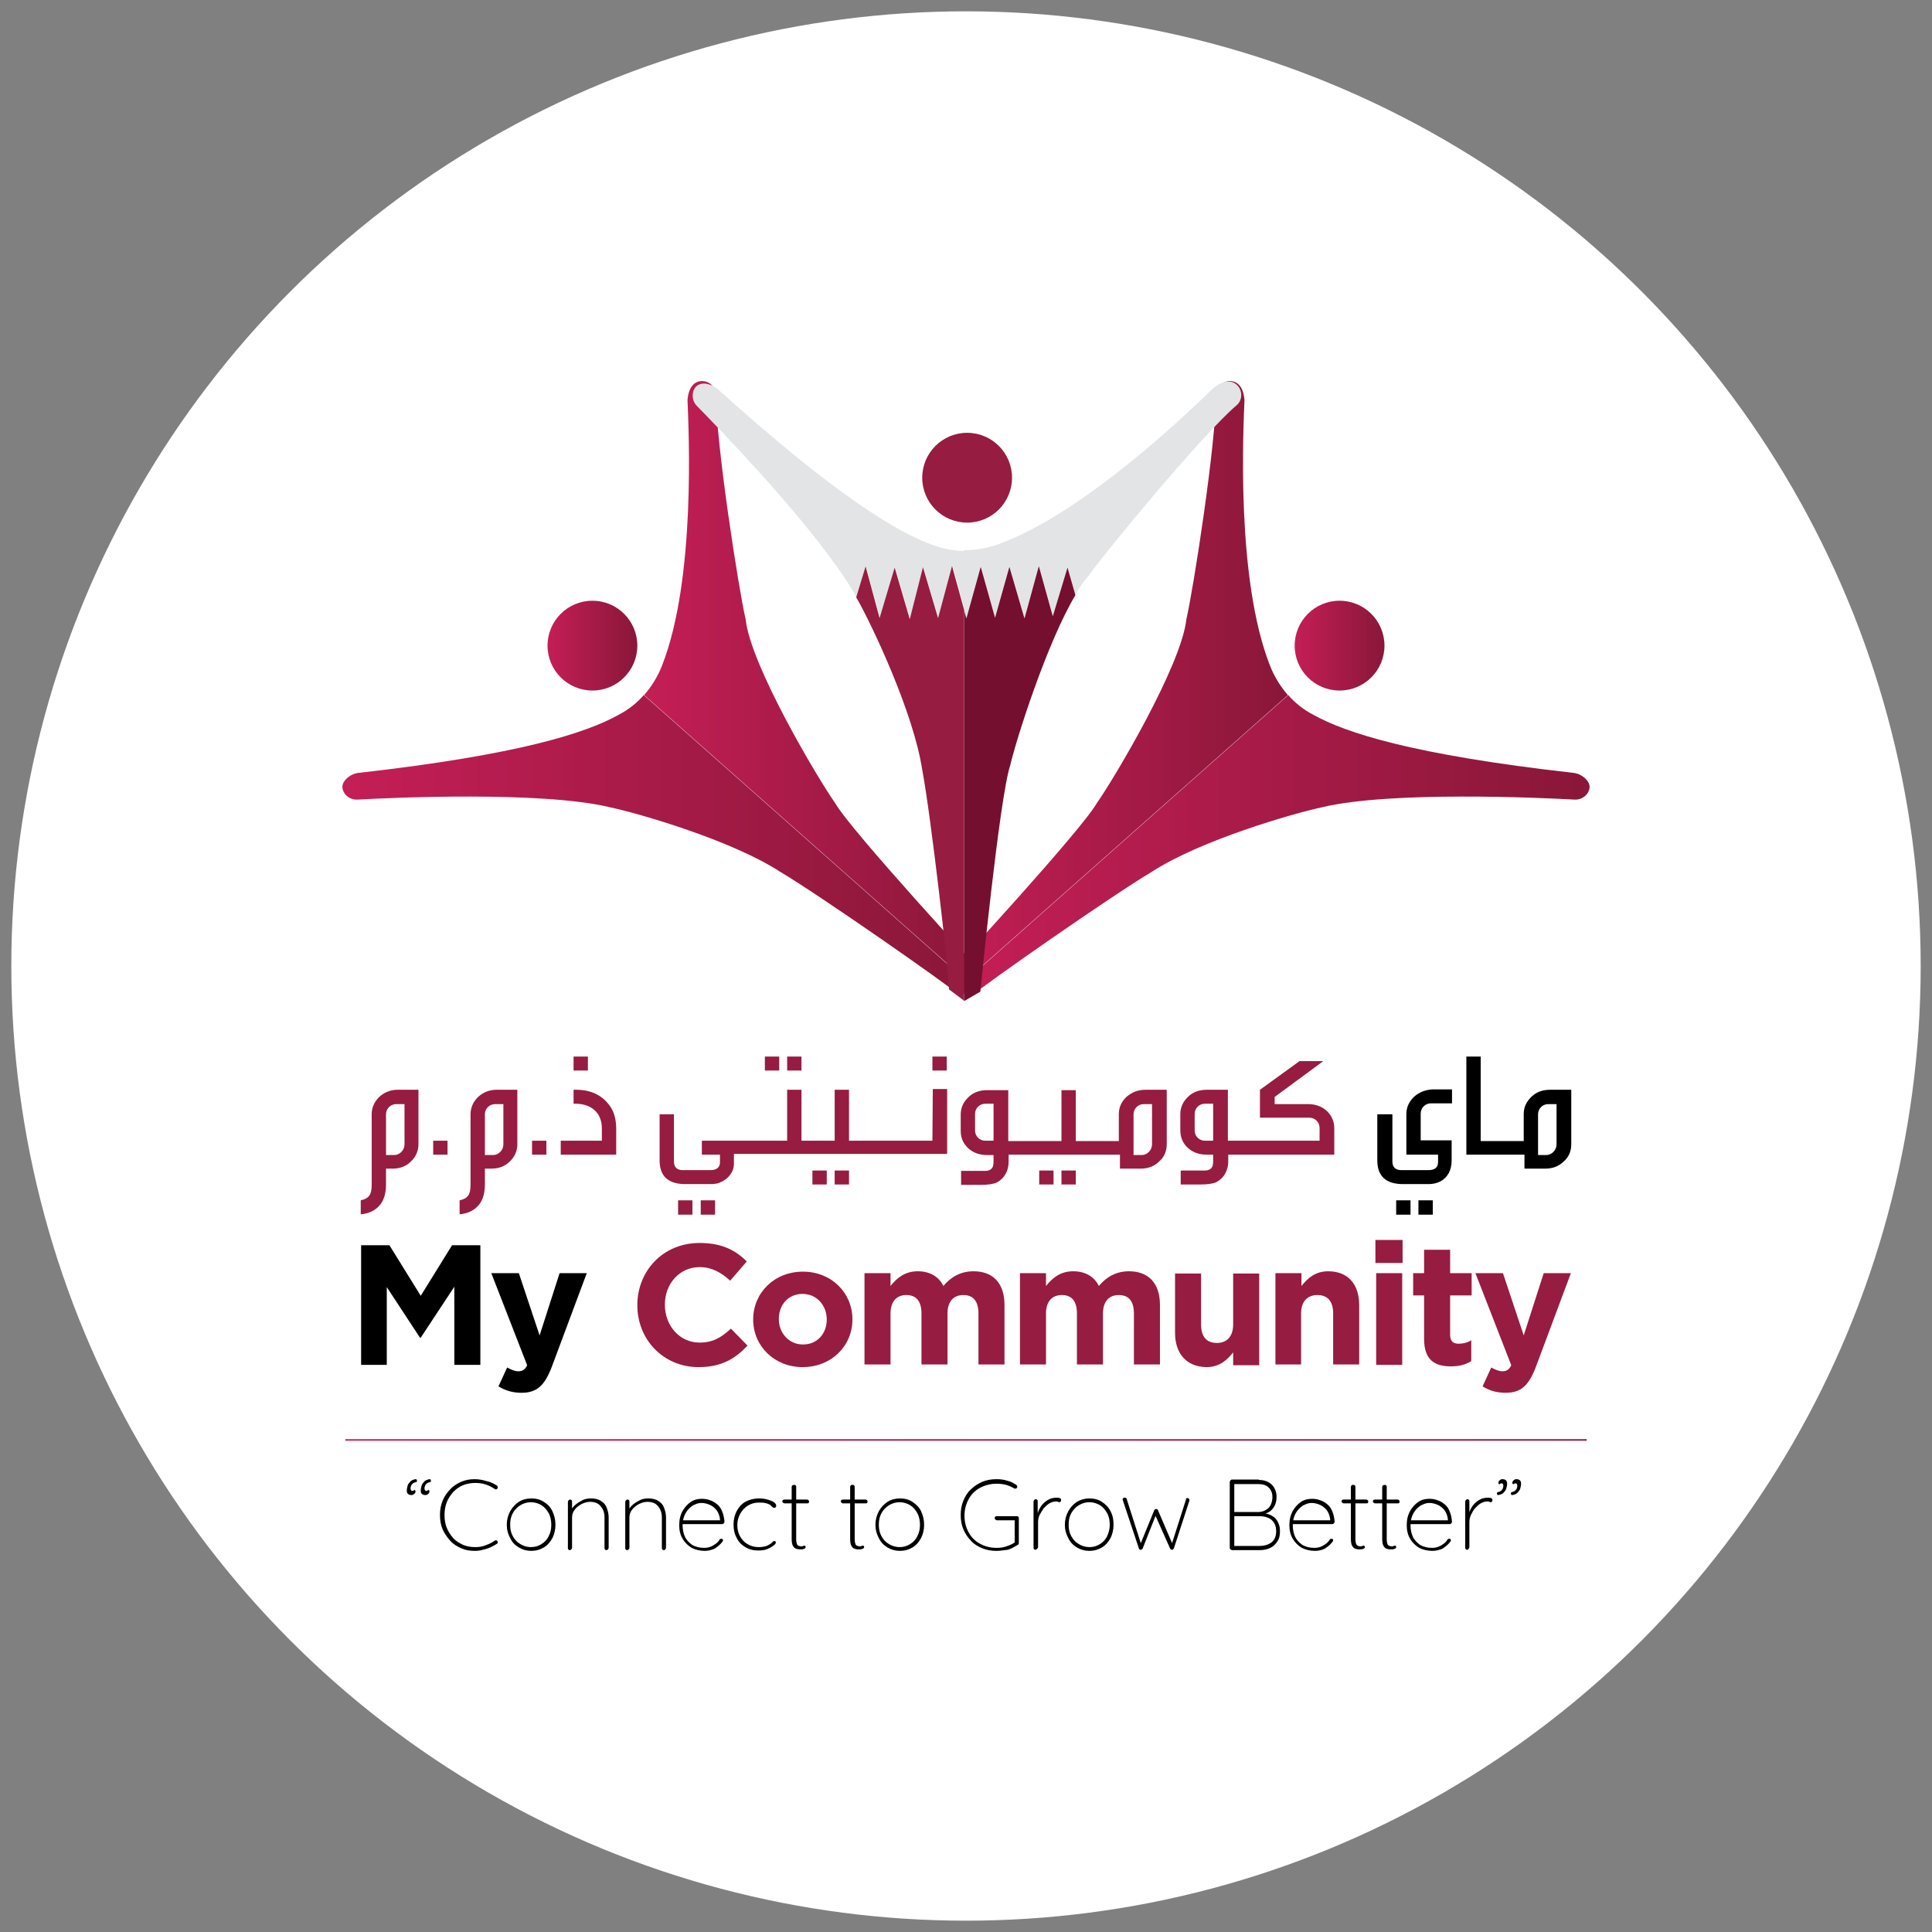 <?xml version="1.0" encoding="utf-8"?>
<!-- Generator: Adobe Illustrator 24.0.2, SVG Export Plug-In . SVG Version: 6.00 Build 0)  -->
<svg version="1.1" id="Layer_1" xmlns="http://www.w3.org/2000/svg" xmlns:xlink="http://www.w3.org/1999/xlink" x="0px" y="0px"
	 width="512px" height="512px" viewBox="0 0 512 512" enable-background="new 0 0 512 512" xml:space="preserve">
<rect x="0" y="0" width="512" height="512" fill="#808080" stroke="none"/>
<g>
	<circle fill="#FFFFFF" cx="256" cy="256" r="253"/>
	<g>
		<g>
			<linearGradient id="SVGID_1_" gradientUnits="userSpaceOnUse" x1="170.7" y1="181.792" x2="260.2" y2="181.792">
				<stop  offset="0" style="stop-color:#C41E56"/>
				<stop  offset="1" style="stop-color:#891739"/>
			</linearGradient>
			<path fill="url(#SVGID_1_)" d="M185.7,101c-1.7,0.2-3.2,1.5-3.5,5c0.3,7.9,2.3,47.5-6.8,70.5c-1.1,2.8-2.7,5.4-4.7,7.7l88.5,78.4
				l1-4.9c0,0-34.5-37.3-38.9-44.9c-4.5-6.4-22.4-36.4-23.7-48.7c-1.8-7.6-8-47.4-7.8-59.3C189.8,102.6,187.9,100.8,185.7,101z"/>
			<linearGradient id="SVGID_2_" gradientUnits="userSpaceOnUse" x1="251.8" y1="181.792" x2="341.3" y2="181.792">
				<stop  offset="0" style="stop-color:#C41E56"/>
				<stop  offset="1" style="stop-color:#891739"/>
			</linearGradient>
			<path fill="url(#SVGID_2_)" d="M326.3,101c1.7,0.2,3.2,1.5,3.5,5c-0.3,7.9-2.3,47.5,6.8,70.5c1.1,2.8,2.7,5.4,4.7,7.7l-88.5,78.4
				l-1-4.9c0,0,34.5-37.3,38.9-44.9c4.5-6.4,22.4-36.4,23.7-48.7c1.8-7.6,8-47.4,7.8-59.3C322.2,102.6,324.1,100.8,326.3,101z"/>
			<linearGradient id="SVGID_3_" gradientUnits="userSpaceOnUse" x1="90.733" y1="223.9" x2="259.1" y2="223.9">
				<stop  offset="0" style="stop-color:#C41E56"/>
				<stop  offset="1" style="stop-color:#891739"/>
			</linearGradient>
			<path fill="url(#SVGID_3_)" d="M164,189.4c-8.6,4.8-26.3,10.6-68.8,15.4c-1.2,0.1-2.3,0.6-3.2,1.4c-1.1,1-1.7,2.2-0.9,3.7
				c0.7,1.3,2.1,2.1,3.7,2c8.8-0.5,48.7-2.3,66.7,2c8,1.7,32.4,8.8,45.2,17.1c10.6,6.3,44.4,29.9,47.4,32.6l5-1l-88.5-78.4
				C168.8,186.3,166.5,188.1,164,189.4z"/>
			<linearGradient id="SVGID_4_" gradientUnits="userSpaceOnUse" x1="252.9" y1="223.9" x2="421.267" y2="223.9">
				<stop  offset="0" style="stop-color:#C41E56"/>
				<stop  offset="1" style="stop-color:#891739"/>
			</linearGradient>
			<path fill="url(#SVGID_4_)" d="M348,189.4c8.6,4.8,26.3,10.6,68.8,15.4c1.2,0.1,2.3,0.6,3.2,1.4c1.1,1,1.7,2.2,0.9,3.7
				c-0.7,1.3-2.1,2.1-3.7,2c-8.8-0.5-48.7-2.3-66.7,2c-8,1.7-32.4,8.8-45.2,17.1c-10.6,6.3-44.4,29.9-47.4,32.6l-5-1l88.5-78.4
				C343.2,186.3,345.5,188.1,348,189.4z"/>
			<circle fill="#971C41" cx="256.3" cy="126.6" r="11.9"/>
			<linearGradient id="SVGID_5_" gradientUnits="userSpaceOnUse" x1="145.1" y1="171.1" x2="168.85" y2="171.1">
				<stop  offset="0" style="stop-color:#C41E56"/>
				<stop  offset="1" style="stop-color:#891739"/>
			</linearGradient>
			<circle fill="url(#SVGID_5_)" cx="157" cy="171.1" r="11.9"/>
			<linearGradient id="SVGID_6_" gradientUnits="userSpaceOnUse" x1="343.14" y1="171.1" x2="366.89" y2="171.1">
				<stop  offset="0" style="stop-color:#C41E56"/>
				<stop  offset="1" style="stop-color:#891739"/>
			</linearGradient>
			<circle fill="url(#SVGID_6_)" cx="355" cy="171.1" r="11.9"/>
			<path fill="#E3E4E5" d="M221.8,150.2c2.1,2.9,3.8,5.6,5.2,8.1l2.5-8.2l3.7,13.7l4-13.4l4,13.7l3.5-13.8l4,13.5l3.8-13.7l3.2,11.6
				V146c-2.8,0-5.6-0.5-8.3-1.5c-9.3-3.3-25.4-12.7-57.1-41.3c-0.9-0.8-2-1.3-3.1-1.5c-1.4-0.2-2.8,0.2-3.4,1.8
				c-0.5,1.4-0.2,3,0.9,4.1C189.9,112.9,210.2,133.8,221.8,150.2v-0.3V150.2z"/>
			<path fill="#E3E4E5" d="M327.8,102c-1.3-1.2-3.3-1.4-6.1,0.7c-5.7,5.5-34,33.2-57.3,41.6c-2.9,1-5.9,1.5-8.9,1.5v15.7l0.6,2.2
				l3.8-13.7l3.8,13.5l3.8-13.5l4,13.7l3.8-13.9l3.7,13.3l3.9-12.9l2.1,7.3c1.2-2,2.3-3.6,3.4-4.8c4.5-6.4,30.2-37.5,39.2-45.2
				C329.3,106.2,329.4,103.5,327.8,102z"/>
			<path fill="#971C41" d="M248.6,163.8l-4-13.5l-3.5,13.8l-4-13.7l-4,13.4l-3.7-13.7l-2.5,8.2c0.1,0.2,0.2,0.3,0.3,0.5
				c4,7.1,14.9,30.1,17.2,45.2c2.3,12.1,7.1,54.1,7.1,58.2l4,3V161.6l-3.2-11.6L248.6,163.8z"/>
			<path fill="#740F2F" d="M279,163.3l-3.7-13.3l-3.8,13.9l-4-13.7l-3.8,13.5l-3.8-13.5l-3.8,13.7l-0.6-2.2v103.6l4.3-2.5
				c0,0,5.1-51.6,7.9-59.9c1.5-6.6,9.7-32.5,17.3-45.2l-2.1-7.3L279,163.3z"/>
		</g>
		<g>
			<g>
				<path d="M95.7,330h7.5l8.3,13.4l8.3-13.4h7.5v31.7h-6.9V341l-8.9,13.5h-0.2l-8.8-13.4v20.6h-6.8V330z"/>
				<path d="M132.1,367.4l2.3-5c0.9,0.5,2,1,2.9,1c1.2,0,1.8-0.4,2.4-1.6l-9.5-24.4h7.3l5.5,16.5l5.3-16.5h7.2l-9.3,24.9
					c-1.9,4.9-3.9,6.8-8,6.8C135.8,369.1,133.9,368.5,132.1,367.4z"/>
				<path fill="#971C41" d="M168.9,345.9L168.9,345.9c0-9.1,6.8-16.5,16.5-16.5c6,0,9.6,2,12.5,4.9l-4.4,5.1
					c-2.4-2.2-4.9-3.6-8.1-3.6c-5.3,0-9.2,4.4-9.2,9.9v0.1c0,5.4,3.8,10,9.2,10c3.6,0,5.8-1.4,8.3-3.7l4.4,4.5
					c-3.3,3.5-6.9,5.7-13,5.7C175.9,362.3,168.9,355.1,168.9,345.9z"/>
				<path fill="#971C41" d="M199.6,349.7L199.6,349.7c0-7.1,5.6-12.7,13.2-12.7c7.5,0,13.1,5.6,13.1,12.6v0.1
					c0,7-5.6,12.6-13.2,12.6C205.2,362.3,199.6,356.7,199.6,349.7z M219.1,349.7L219.1,349.7c0-3.7-2.6-6.8-6.4-6.8
					c-3.9,0-6.3,3-6.3,6.6v0.1c0,3.6,2.6,6.7,6.4,6.7C216.7,356.3,219.1,353.3,219.1,349.7z"/>
				<path fill="#971C41" d="M229.1,337.4h6.9v3.4c1.6-2,3.7-3.9,7.2-3.9c3.2,0,5.6,1.4,6.8,3.9c2.1-2.5,4.7-3.9,8-3.9
					c5.1,0,8.2,3.1,8.2,8.9v15.8h-6.9v-13.5c0-3.3-1.4-4.9-4-4.9s-4.2,1.7-4.2,4.9v13.5h-6.9v-13.5c0-3.3-1.4-4.9-4-4.9
					s-4.2,1.7-4.2,4.9v13.5h-6.9L229.1,337.4L229.1,337.4z"/>
				<path fill="#971C41" d="M270.3,337.4h6.9v3.4c1.6-2,3.7-3.9,7.2-3.9c3.2,0,5.6,1.4,6.8,3.9c2.1-2.5,4.7-3.9,8-3.9
					c5.1,0,8.2,3.1,8.2,8.9v15.8h-6.9v-13.5c0-3.3-1.4-4.9-4-4.9s-4.2,1.7-4.2,4.9v13.5h-6.9v-13.5c0-3.3-1.4-4.9-4-4.9
					s-4.2,1.7-4.2,4.9v13.5h-6.9V337.4z"/>
				<path fill="#971C41" d="M311.4,353.2v-15.7h6.9V351c0,3.3,1.5,4.9,4.2,4.9c2.6,0,4.3-1.7,4.3-4.9v-13.5h6.9v24.3h-6.9v-3.4
					c-1.6,2-3.6,3.9-7.1,3.9C314.4,362.2,311.4,358.7,311.4,353.2z"/>
				<path fill="#971C41" d="M338,337.4h6.9v3.4c1.6-2,3.6-3.9,7.1-3.9c5.2,0,8.2,3.4,8.2,9v15.7h-6.9v-13.5c0-3.3-1.5-4.9-4.2-4.9
					c-2.6,0-4.3,1.7-4.3,4.9v13.5H338V337.4z"/>
				<path fill="#971C41" d="M364.5,328.6h7.2v6.1h-7.2V328.6z M364.7,337.4h6.9v24.3h-6.9V337.4z"/>
				<path fill="#971C41" d="M377.4,354.8v-11.5h-2.9v-5.9h2.9v-6.2h6.9v6.2h5.7v5.9h-5.7v10.4c0,1.6,0.7,2.4,2.2,2.4
					c1.3,0,2.4-0.3,3.4-0.9v5.5c-1.4,0.9-3.1,1.4-5.4,1.4C380.2,362.1,377.4,360.4,377.4,354.8z"/>
				<path fill="#971C41" d="M392.9,367.4l2.3-5c0.9,0.5,2,1,2.9,1c1.2,0,1.8-0.4,2.4-1.6l-9.5-24.4h7.3l5.5,16.5l5.3-16.5h7.2
					l-9.3,24.9c-1.9,4.9-3.9,6.8-8,6.8C396.5,369.1,394.7,368.5,392.9,367.4z"/>
			</g>
			<g>
				<path fill="#971C41" d="M100.5,290.7c-1.3,1.3-2,2.8-2,4.6V314c0,2.6-0.7,3.6-2.9,4.1v3.7c2.3-0.2,4-1.1,5.2-2.6
					c1-1.3,1.5-3.1,1.5-5.3v-4.2h1.7c2,0,3.6-0.6,4.9-1.9c1.3-1.2,2-2.8,2-4.6v-14.4h-5.6C103.5,288.8,101.8,289.5,100.5,290.7z
					 M107.2,303.3c0,1.5-1.3,2.8-2.7,2.8h-2.2v-10.8c0-1.5,1.2-2.7,2.7-2.7h2.2V303.3z"/>
				<rect x="114.8" y="302.3" fill="#971C41" width="3.8" height="3.7"/>
				<path fill="#971C41" d="M126.7,290.7c-1.3,1.3-2,2.8-2,4.6V314c0,2.6-0.7,3.6-2.9,4.1v3.7c2.3-0.2,4-1.1,5.2-2.6
					c1-1.3,1.5-3.1,1.5-5.3v-4.2h1.7c2,0,3.6-0.6,4.9-1.9c1.3-1.2,2-2.8,2-4.6v-14.4h-5.6C129.7,288.8,128,289.5,126.7,290.7z
					 M133.4,303.3c0,1.5-1.3,2.8-2.7,2.8h-2.2v-10.8c0-1.5,1.2-2.7,2.7-2.7h2.2V303.3z"/>
				<rect x="141" y="302.3" fill="#971C41" width="3.8" height="3.7"/>
				<rect x="152" y="280" fill="#971C41" width="3.8" height="3.7"/>
				<path fill="#971C41" d="M152.7,288.8H152v3.7h0.5c4.3,0,7,2.5,7,6.5v3.3h-10.9v3.7h14.7v-6.8c0-2.4-0.5-4.3-1.4-5.7
					C159.9,290.4,156.8,288.8,152.7,288.8z"/>
				<rect x="185.7" y="318.1" fill="#971C41" width="3.8" height="3.8"/>
				<rect x="179.7" y="318.1" fill="#971C41" width="3.8" height="3.8"/>
				<rect x="202.7" y="280" fill="#971C41" width="3.8" height="3.7"/>
				<rect x="208.6" y="280" fill="#971C41" width="3.8" height="3.7"/>
				<rect x="215.3" y="310.2" fill="#971C41" width="3.8" height="3.7"/>
				<rect x="221.2" y="310.2" fill="#971C41" width="3.8" height="3.7"/>
				<path fill="#971C41" d="M247.1,302.3H241l0,0h-4.7h-1.1h1.3h-1.1h-10.2l0,0H225v-13.5h-3.8v13.5h-8.6h-0.2v-13.5h-3.8v13.5h-8.8
					l0,0h-5l0,0H186v3.7h4.8v2c0,1.4-0.9,2.1-2.6,2.1H181c-1.6,0-2.4-0.8-2.4-2.3v-12.5h-3.8v12.2c0,4.2,2.3,6.3,6.8,6.3h6.7
					c0.9,0,1.6-0.1,2.2-0.3c1-0.4,1.9-0.9,2.6-1.7c1-1.1,1.4-2.2,1.4-3.4v-1v-1.6h0.3h5h0.7h11.9h0.3h11.9h0.7h10.2h1.1h-1.3h1.1
					h4.7h0.7h9.2v-17.2h-3.8L247.1,302.3L247.1,302.3z"/>
				<rect x="247.1" y="280" fill="#971C41" width="3.8" height="3.7"/>
				<rect x="281.3" y="310.2" fill="#971C41" width="3.8" height="3.7"/>
				<rect x="275.4" y="310.2" fill="#971C41" width="3.8" height="3.7"/>
				<path fill="#971C41" d="M298.5,290.7c-1.3,1.3-2,2.7-2,4.6v7.1h-6.1l0,0h-5.1l0,0h-0.2v-13.5h-3.8v13.5h-8.8l0,0h-5.1l0,0h-0.2
					v-13.5h-5.6c-2,0-3.7,0.6-5,1.9c-1.3,1.3-2,2.7-2,4.6v4.3c0,1.9,0.7,3.4,2,4.6c1.3,1.2,3,1.8,5,1.8h1.7v1.6
					c0,0.7-0.1,1.2-0.2,1.5c-0.3,0.7-1,1.1-2,1.1h-6.4v3.7h5.3c1.8,0,3.2-0.2,4.1-0.6c0.6-0.3,1.1-0.7,1.7-1.3
					c1-1.2,1.5-2.6,1.5-4.3V306h0.2h5.1h0.7h11.5h0.7h5.1h0.7h5.5v3.7h5.5c1.9,0,3.6-0.6,4.9-1.9c1.4-1.2,2-2.8,2-4.6v-14.4h-5.6
					C301.5,288.8,299.9,289.5,298.5,290.7z M263.3,302.3h-2.2c-1.5,0-2.7-1.2-2.7-2.7v-4.4c0-1.5,1.2-2.7,2.7-2.7h2.2V302.3z
					 M305.3,303.3c0,1.5-1.3,2.8-2.7,2.8h-2.2v-10.8c0-1.5,1.2-2.7,2.7-2.7h2.2V303.3z"/>
				<path fill="#971C41" d="M346.6,292.6h-8.8v-1.9l12.9-9.5h-6.3l-10.5,7.6v7.4H347c1.5,0,2.7,1.2,2.7,2.7v3.4H339l0,0h-13.4l0,0
					h-0.2v-13.5h-5.6c-2,0-3.7,0.6-5,1.9s-2,2.7-2,4.6v4.3c0,1.9,0.7,3.4,2,4.6s3,1.8,5,1.8h1.7v1.6c0,0.7-0.1,1.2-0.2,1.5
					c-0.3,0.7-1,1.1-2,1.1h-6.4v3.7h5.3c1.8,0,3.2-0.2,4.1-0.6c0.6-0.3,1.1-0.7,1.7-1.3c1-1.2,1.5-2.6,1.5-4.3V306h0.2H339h-7.6
					h22.2v-7c0-1.8-0.7-3.4-2-4.6C350.3,293.2,348.6,292.6,346.6,292.6z M321.5,302.3h-2.2c-1.5,0-2.7-1.2-2.7-2.7v-4.4
					c0-1.5,1.2-2.7,2.7-2.7h2.2V302.3z"/>
				<rect x="375.9" y="318.1" width="3.8" height="3.8"/>
				<path d="M374.7,290.7c-1.3,1.3-2,2.7-2,4.6V306h8.4v2c0,1.4-0.9,2.1-2.6,2.1h-7.1c-1.6,0-2.4-0.8-2.4-2.3v-12.5h-4v12.2
					c0,4.2,2.3,6.3,6.8,6.3h6.7c1.2,0,2.2-0.2,3.2-0.7c2-1.1,3-3,3-5.6v-5.3h-8.2v-7.1c0-1.5,1.2-2.7,2.7-2.7h5.6v-3.7h-5.2
					C377.7,288.8,376,289.5,374.7,290.7z"/>
				<rect x="370" y="318.1" width="3.8" height="3.8"/>
				<path d="M410.8,288.8c-2,0-3.7,0.6-5,1.9s-2,2.7-2,4.6v7.1h-6.1l0,0h-5.1l0,0h-0.2V280h-3.8v26h3.4h0.7h5.1h0.7h5.5v3.7h5.5
					c1.9,0,3.6-0.6,4.9-1.9c1.4-1.2,2-2.8,2-4.6v-14.4L410.8,288.8L410.8,288.8z M412.5,303.3c0,1.5-1.3,2.8-2.7,2.8h-2.2v-10.8
					c0-1.5,1.2-2.7,2.7-2.7h2.2V303.3z"/>
			</g>
			<linearGradient id="SVGID_7_" gradientUnits="userSpaceOnUse" x1="91.5" y1="381.6" x2="420.5" y2="381.6">
				<stop  offset="0" style="stop-color:#C41E56"/>
				<stop  offset="1" style="stop-color:#891739"/>
			</linearGradient>
			
				<line fill="none" stroke="url(#SVGID_7_)" stroke-width="0.404" stroke-miterlimit="10" x1="91.5" y1="381.6" x2="420.5" y2="381.6"/>
		</g>
		<g>
			<path d="M107.8,395c0-0.4,0.1-0.8,0.2-1.2c0.1-0.4,0.3-0.7,0.6-1c0.2-0.3,0.5-0.5,0.8-0.6s0.5-0.2,0.7-0.2c0.1,0,0.2,0,0.3,0.1
				c0.1,0.1,0.1,0.2,0.1,0.3c0,0.2-0.1,0.4-0.3,0.4s-0.4,0.1-0.6,0.2s-0.4,0.3-0.6,0.6c-0.1,0.3-0.2,0.5-0.2,0.8
				c0,0.2,0,0.3,0.1,0.5c0.1,0.1,0.2,0.2,0.3,0.2c0.1,0,0.3,0,0.4-0.1c0.1,0,0.2-0.1,0.3-0.2c0.1,0.1,0.1,0.2,0.2,0.3
				c0,0.1,0,0.2,0,0.3c0,0.1-0.1,0.3-0.2,0.4s-0.3,0.2-0.4,0.3c-0.2,0.1-0.3,0.1-0.5,0.1c-0.4,0-0.6-0.1-0.9-0.3
				C107.9,395.7,107.8,395.4,107.8,395z M111.5,395c0-0.4,0.1-0.8,0.2-1.2c0.1-0.4,0.3-0.7,0.6-1c0.2-0.3,0.5-0.5,0.8-0.6
				s0.5-0.2,0.7-0.2c0.1,0,0.2,0,0.3,0.1c0.1,0.1,0.1,0.2,0.1,0.3c0,0.2-0.1,0.4-0.3,0.4c-0.2,0-0.4,0.1-0.6,0.2s-0.4,0.3-0.6,0.6
				c-0.1,0.3-0.2,0.5-0.2,0.8c0,0.2,0,0.3,0.1,0.5c0.1,0.1,0.2,0.2,0.3,0.2c0.1,0,0.3,0,0.4-0.1c0.1,0,0.2-0.1,0.3-0.2
				c0.1,0.1,0.1,0.2,0.2,0.3c0,0.1,0,0.2,0,0.3c0,0.1-0.1,0.3-0.2,0.4s-0.3,0.2-0.4,0.3c-0.2,0.1-0.3,0.1-0.5,0.1
				c-0.4,0-0.6-0.1-0.9-0.3C111.6,395.7,111.5,395.4,111.5,395z"/>
			<path d="M131.7,393.7c0.1,0.1,0.2,0.2,0.2,0.4c0,0.1,0,0.3-0.1,0.4s-0.2,0.2-0.3,0.2s-0.3,0-0.4-0.1c-0.7-0.5-1.5-0.9-2.4-1.2
				c-0.9-0.3-1.8-0.4-2.8-0.4c-1.1,0-2.2,0.2-3.2,0.6s-1.8,1-2.6,1.8c-0.7,0.8-1.3,1.7-1.7,2.7c-0.4,1-0.6,2.2-0.6,3.4
				c0,1.3,0.2,2.4,0.6,3.4s1,1.9,1.7,2.7c0.7,0.8,1.6,1.3,2.6,1.8c1,0.4,2,0.6,3.2,0.6c1,0,1.9-0.1,2.8-0.5c0.9-0.3,1.7-0.7,2.4-1.2
				c0.1-0.1,0.3-0.1,0.4-0.1c0.1,0,0.3,0.1,0.3,0.2c0.1,0.1,0.1,0.3,0.1,0.4s-0.1,0.3-0.2,0.3c-0.4,0.3-1,0.6-1.6,0.9
				s-1.3,0.5-2.1,0.7c-0.7,0.2-1.4,0.3-2.2,0.3c-1.3,0-2.5-0.2-3.6-0.7s-2.1-1.1-2.9-2s-1.5-1.9-2-3c-0.5-1.2-0.7-2.4-0.7-3.8
				s0.2-2.6,0.7-3.8c0.5-1.2,1.2-2.2,2-3c0.8-0.9,1.8-1.5,2.9-2s2.3-0.7,3.6-0.7c1.1,0,2.1,0.2,3.1,0.5
				C130,392.7,130.9,393.2,131.7,393.7z"/>
			<path d="M147.2,404.1c0,1.3-0.3,2.5-0.8,3.5c-0.6,1.1-1.3,1.9-2.3,2.5s-2.1,0.9-3.3,0.9s-2.3-0.3-3.3-0.9s-1.8-1.4-2.3-2.5
				c-0.6-1.1-0.9-2.2-0.9-3.5s0.3-2.5,0.9-3.6c0.6-1.1,1.4-1.9,2.3-2.5s2.1-0.9,3.3-0.9c1.3,0,2.4,0.3,3.3,0.9
				c1,0.6,1.8,1.4,2.3,2.5S147.2,402.7,147.2,404.1z M146.1,404.1c0-1.1-0.2-2.2-0.7-3.1s-1.1-1.6-1.9-2.1c-0.8-0.5-1.8-0.8-2.8-0.8
				s-2,0.3-2.8,0.8s-1.5,1.2-2,2.1s-0.7,1.9-0.7,3.1c0,1.1,0.2,2.1,0.7,3s1.1,1.6,2,2.1c0.8,0.5,1.8,0.8,2.8,0.8
				c1.1,0,2-0.3,2.8-0.8s1.5-1.2,1.9-2.1C145.9,406.2,146.1,405.2,146.1,404.1z"/>
			<path d="M156.6,397.1c1.1,0,2,0.2,2.7,0.7c0.7,0.4,1.2,1,1.5,1.8s0.5,1.6,0.5,2.5v8.1c0,0.1-0.1,0.3-0.2,0.4
				c-0.1,0.1-0.2,0.2-0.4,0.2s-0.3-0.1-0.4-0.2c-0.1-0.1-0.1-0.2-0.1-0.4v-8c0-0.8-0.1-1.4-0.4-2.1c-0.3-0.6-0.7-1.1-1.2-1.5
				c-0.6-0.4-1.3-0.6-2.2-0.6c-0.8,0-1.5,0.2-2.3,0.6c-0.7,0.4-1.4,0.9-1.8,1.5c-0.5,0.6-0.7,1.3-0.7,2.1v8c0,0.1-0.1,0.3-0.2,0.4
				c-0.1,0.1-0.2,0.2-0.4,0.2s-0.3-0.1-0.4-0.2c-0.1-0.1-0.1-0.2-0.1-0.4V398c0-0.1,0.1-0.3,0.2-0.4c0.1-0.1,0.2-0.2,0.4-0.2
				s0.3,0.1,0.4,0.2c0.1,0.1,0.1,0.2,0.1,0.4v2.6l-0.7,1.3c0-0.6,0.2-1.2,0.5-1.8c0.3-0.6,0.8-1.1,1.3-1.5s1.2-0.8,1.8-1.1
				S156,397.1,156.6,397.1z"/>
			<path d="M171.8,397.1c1.1,0,2,0.2,2.7,0.7c0.7,0.4,1.2,1,1.5,1.8s0.5,1.6,0.5,2.5v8.1c0,0.1-0.1,0.3-0.2,0.4
				c-0.1,0.1-0.2,0.2-0.4,0.2s-0.3-0.1-0.4-0.2c-0.1-0.1-0.1-0.2-0.1-0.4v-8c0-0.8-0.1-1.4-0.4-2.1c-0.3-0.6-0.7-1.1-1.2-1.5
				c-0.6-0.4-1.3-0.6-2.2-0.6c-0.8,0-1.5,0.2-2.3,0.6c-0.7,0.4-1.4,0.9-1.8,1.5c-0.5,0.6-0.7,1.3-0.7,2.1v8c0,0.1-0.1,0.3-0.2,0.4
				c-0.1,0.1-0.2,0.2-0.4,0.2s-0.3-0.1-0.4-0.2c-0.1-0.1-0.1-0.2-0.1-0.4V398c0-0.1,0.1-0.3,0.2-0.4c0.1-0.1,0.2-0.2,0.4-0.2
				s0.3,0.1,0.4,0.2c0.1,0.1,0.1,0.2,0.1,0.4v2.6l-0.7,1.3c0-0.6,0.2-1.2,0.5-1.8c0.3-0.6,0.8-1.1,1.3-1.5s1.2-0.8,1.8-1.1
				S171.1,397.1,171.8,397.1z"/>
			<path d="M186.8,411c-1.3,0-2.5-0.3-3.5-0.8c-1-0.6-1.8-1.4-2.4-2.4c-0.6-1-0.9-2.2-0.9-3.6c0-1.5,0.3-2.7,0.9-3.8
				c0.6-1,1.3-1.8,2.2-2.4s1.9-0.8,2.9-0.8c0.7,0,1.5,0.1,2.2,0.4c0.7,0.2,1.3,0.6,1.9,1.1c0.6,0.5,1,1.1,1.3,1.9
				c0.3,0.7,0.5,1.6,0.6,2.7c0,0.1-0.1,0.3-0.2,0.4c-0.1,0.1-0.2,0.2-0.4,0.2h-10.8l-0.2-1h10.7l-0.3,0.2v-0.5
				c-0.1-0.9-0.4-1.7-0.9-2.4c-0.5-0.6-1.1-1.1-1.8-1.4s-1.4-0.5-2.2-0.5c-0.5,0-1.1,0.1-1.7,0.4c-0.6,0.2-1.1,0.6-1.6,1.1
				s-0.9,1.1-1.2,1.8c-0.3,0.7-0.5,1.6-0.5,2.6c0,1.1,0.2,2.1,0.6,3c0.4,0.9,1.1,1.6,1.9,2.2c0.9,0.5,1.9,0.8,3.2,0.8
				c0.6,0,1.2-0.1,1.7-0.3c0.5-0.2,1-0.5,1.4-0.8s0.8-0.7,1-1.1c0.1-0.2,0.3-0.2,0.5-0.2c0.1,0,0.2,0,0.3,0.1s0.1,0.2,0.1,0.3
				s0,0.2-0.1,0.3c-0.5,0.7-1.2,1.3-2.1,1.9C188.7,410.7,187.8,411,186.8,411z"/>
			<path d="M201.2,397.1c0.8,0,1.5,0.1,2.2,0.3c0.7,0.2,1.3,0.4,1.7,0.7c0.4,0.3,0.6,0.6,0.6,0.9c0,0.1,0,0.2-0.1,0.4
				c-0.1,0.1-0.2,0.2-0.4,0.2s-0.3-0.1-0.5-0.2c-0.1-0.1-0.2-0.2-0.4-0.4c-0.1-0.1-0.3-0.3-0.6-0.4c-0.2-0.1-0.6-0.2-1-0.3
				c-0.5-0.1-1-0.1-1.7-0.1c-1,0-2,0.3-2.8,0.8s-1.5,1.2-2,2.1s-0.8,1.9-0.8,3s0.2,2.1,0.7,3s1.1,1.6,2,2.1c0.8,0.5,1.8,0.8,2.9,0.8
				c0.8,0,1.4-0.1,1.8-0.2c0.4-0.1,0.8-0.3,1.1-0.5c0.4-0.2,0.6-0.4,0.8-0.6c0.1-0.2,0.3-0.3,0.5-0.3c0.1,0,0.3,0,0.3,0.1
				c0.1,0.1,0.1,0.2,0.1,0.3c0,0.2-0.2,0.5-0.6,0.8c-0.4,0.3-0.9,0.6-1.6,0.9c-0.7,0.3-1.5,0.4-2.5,0.4c-1.3,0-2.4-0.3-3.4-0.9
				s-1.8-1.4-2.3-2.5c-0.6-1.1-0.8-2.2-0.8-3.6c0-1.2,0.3-2.4,0.8-3.4c0.6-1.1,1.3-1.9,2.3-2.5C198.6,397.4,199.8,397.1,201.2,397.1
				z"/>
			<path d="M207.8,397.4h6.1c0.1,0,0.3,0.1,0.4,0.2c0.1,0.1,0.1,0.2,0.1,0.3c0,0.1,0,0.3-0.1,0.4s-0.2,0.1-0.4,0.1h-6.1
				c-0.1,0-0.2-0.1-0.3-0.2s-0.2-0.2-0.2-0.3c0-0.1,0.1-0.3,0.2-0.4C207.5,397.5,207.7,397.4,207.8,397.4z M210.5,393.5
				c0.2,0,0.3,0.1,0.4,0.2c0.1,0.1,0.1,0.2,0.1,0.4v13.8c0,0.6,0.1,1,0.2,1.3c0.1,0.3,0.3,0.4,0.6,0.5c0.2,0.1,0.5,0.1,0.7,0.1
				c0.1,0,0.2,0,0.3-0.1c0.1,0,0.2-0.1,0.3-0.1s0.2,0,0.3,0.1s0.1,0.2,0.1,0.3c0,0.2-0.1,0.3-0.3,0.4s-0.5,0.2-0.8,0.2
				c-0.1,0-0.3,0-0.6,0s-0.6-0.1-0.9-0.2c-0.3-0.1-0.6-0.4-0.8-0.8s-0.3-1-0.3-1.8V394c0-0.1,0.1-0.3,0.2-0.4
				C210.2,393.6,210.3,393.5,210.5,393.5z"/>
			<path d="M223.3,397.4h6.1c0.1,0,0.3,0.1,0.4,0.2c0.1,0.1,0.1,0.2,0.1,0.3c0,0.1,0,0.3-0.1,0.4s-0.2,0.1-0.4,0.1h-6.1
				c-0.1,0-0.2-0.1-0.3-0.2s-0.2-0.2-0.2-0.3c0-0.1,0.1-0.3,0.2-0.4C223.1,397.5,223.2,397.4,223.3,397.4z M226,393.5
				c0.2,0,0.3,0.1,0.4,0.2s0.1,0.2,0.1,0.4v13.8c0,0.6,0.1,1,0.2,1.3c0.1,0.3,0.3,0.4,0.6,0.5s0.5,0.1,0.7,0.1c0.1,0,0.2,0,0.3-0.1
				c0.1,0,0.2-0.1,0.3-0.1s0.2,0,0.3,0.1s0.1,0.2,0.1,0.3c0,0.2-0.1,0.3-0.3,0.4s-0.5,0.2-0.8,0.2c-0.1,0-0.3,0-0.6,0
				s-0.6-0.1-0.9-0.2c-0.3-0.1-0.6-0.4-0.8-0.8s-0.3-1-0.3-1.8V394c0-0.1,0.1-0.3,0.2-0.4S225.8,393.5,226,393.5z"/>
			<path d="M244.9,404.1c0,1.3-0.3,2.5-0.8,3.5c-0.6,1.1-1.3,1.9-2.3,2.5s-2.1,0.9-3.3,0.9s-2.3-0.3-3.3-0.9s-1.8-1.4-2.3-2.5
				c-0.6-1.1-0.9-2.2-0.9-3.5s0.3-2.5,0.9-3.6c0.6-1.1,1.4-1.9,2.3-2.5s2.1-0.9,3.3-0.9c1.3,0,2.4,0.3,3.3,0.9s1.8,1.4,2.3,2.5
				C244.6,401.6,244.9,402.7,244.9,404.1z M243.8,404.1c0-1.1-0.2-2.2-0.7-3.1s-1.1-1.6-1.9-2.1c-0.8-0.5-1.8-0.8-2.8-0.8
				s-2,0.3-2.8,0.8s-1.5,1.2-2,2.1s-0.7,1.9-0.7,3.1c0,1.1,0.2,2.1,0.7,3s1.1,1.6,2,2.1c0.8,0.5,1.8,0.8,2.8,0.8
				c1.1,0,2-0.3,2.8-0.8s1.5-1.2,1.9-2.1C243.6,406.2,243.8,405.2,243.8,404.1z"/>
			<path d="M264.1,411c-1.4,0-2.6-0.2-3.8-0.7c-1.2-0.5-2.2-1.1-3-2c-0.9-0.9-1.5-1.9-2-3c-0.5-1.2-0.7-2.4-0.7-3.8s0.2-2.6,0.7-3.8
				c0.5-1.2,1.1-2.2,2-3c0.9-0.9,1.9-1.5,3-2c1.2-0.5,2.4-0.7,3.8-0.7c1,0,1.9,0.1,2.8,0.4c0.9,0.2,1.7,0.6,2.4,1.1
				c0.1,0.1,0.2,0.1,0.2,0.2s0.1,0.2,0.1,0.3c0,0.2-0.1,0.3-0.2,0.4s-0.2,0.1-0.3,0.1c-0.1,0-0.1,0-0.2,0s-0.1,0-0.2-0.1
				c-0.7-0.4-1.4-0.7-2.1-0.9c-0.8-0.2-1.6-0.3-2.5-0.3c-1.6,0-3.1,0.4-4.4,1.1s-2.3,1.7-3,3c-0.7,1.3-1.1,2.7-1.1,4.4
				s0.4,3.1,1.1,4.4s1.7,2.3,3,3s2.7,1.1,4.4,1.1c0.9,0,1.8-0.1,2.6-0.4c0.9-0.3,1.6-0.6,2.3-1.1l-0.1,0.5v-6.6l0.4,0.3h-5.1
				c-0.1,0-0.3-0.1-0.4-0.2s-0.2-0.2-0.2-0.4c0-0.2,0.1-0.3,0.2-0.4s0.2-0.1,0.4-0.1h5.3c0.2,0,0.3,0.1,0.4,0.2s0.1,0.2,0.1,0.4v6.6
				c0,0.1,0,0.1-0.1,0.2c0,0.1-0.1,0.2-0.2,0.2c-0.8,0.5-1.6,1-2.6,1.3C266.1,410.8,265.1,411,264.1,411z"/>
			<path d="M274.4,410.7c-0.2,0-0.3-0.1-0.4-0.2s-0.1-0.2-0.1-0.4v-12.2c0-0.1,0.1-0.3,0.2-0.4s0.2-0.2,0.4-0.2
				c0.2,0,0.3,0.1,0.4,0.2s0.1,0.2,0.1,0.4v4.5l-0.4,0.7c0-0.7,0.1-1.4,0.4-2.1c0.2-0.7,0.6-1.4,1-2c0.5-0.6,1-1.1,1.7-1.5
				s1.4-0.6,2.3-0.6c0.2,0,0.5,0,0.8,0.1s0.4,0.2,0.4,0.5c0,0.2,0,0.3-0.1,0.4s-0.2,0.2-0.3,0.2c-0.1,0-0.2,0-0.4-0.1
				c-0.2-0.1-0.4-0.1-0.6-0.1c-0.6,0-1.1,0.2-1.7,0.5c-0.5,0.3-1,0.8-1.5,1.3c-0.4,0.6-0.8,1.2-1.1,1.8s-0.4,1.3-0.4,1.9v6.6
				c0,0.1-0.1,0.3-0.2,0.4C274.6,410.7,274.5,410.7,274.4,410.7z"/>
			<path d="M295.1,404.1c0,1.3-0.3,2.5-0.8,3.5c-0.6,1.1-1.3,1.9-2.3,2.5s-2.1,0.9-3.3,0.9c-1.2,0-2.3-0.3-3.3-0.9s-1.8-1.4-2.3-2.5
				c-0.6-1.1-0.9-2.2-0.9-3.5s0.3-2.5,0.9-3.6s1.4-1.9,2.3-2.5c1-0.6,2.1-0.9,3.3-0.9c1.3,0,2.4,0.3,3.3,0.9s1.8,1.4,2.3,2.5
				C294.9,401.6,295.1,402.7,295.1,404.1z M294.1,404.1c0-1.1-0.2-2.2-0.7-3.1s-1.1-1.6-1.9-2.1s-1.8-0.8-2.8-0.8s-2,0.3-2.8,0.8
				s-1.5,1.2-2,2.1s-0.7,1.9-0.7,3.1c0,1.1,0.2,2.1,0.7,3s1.1,1.6,2,2.1c0.8,0.5,1.8,0.8,2.8,0.8c1.1,0,2-0.3,2.8-0.8
				s1.5-1.2,1.9-2.1S294.1,405.2,294.1,404.1z"/>
			<path d="M314.6,397c0.1,0,0.3,0,0.4,0.1s0.2,0.2,0.2,0.4v0.1c0,0.1,0,0.1,0,0.1l-4.1,12.6c-0.1,0.1-0.1,0.2-0.2,0.3
				c-0.1,0.1-0.2,0.1-0.3,0.1c-0.2,0-0.4-0.1-0.5-0.3l-4.1-9.2l0.4,0.1l-3.6,9.1c-0.1,0.2-0.3,0.3-0.5,0.3c-0.1,0-0.2,0-0.3-0.1
				c-0.1-0.1-0.2-0.1-0.2-0.3l-4.2-12.6c0-0.1-0.1-0.2-0.1-0.3c0-0.2,0.1-0.3,0.2-0.4s0.2-0.1,0.4-0.1c0.1,0,0.2,0,0.3,0.1
				c0.1,0.1,0.2,0.1,0.2,0.3l3.9,12.2h-0.4l3.8-9.3c0.1-0.2,0.3-0.3,0.5-0.3c0.1,0,0.2,0,0.3,0.1c0.1,0.1,0.2,0.1,0.2,0.3l4,9.3
				h-0.5l3.9-12.2C314.2,397.2,314.4,397,314.6,397z"/>
			<path d="M333.6,392.2c1.4,0,2.5,0.4,3.4,1.2c0.8,0.8,1.3,1.9,1.3,3.3c0,0.7-0.1,1.4-0.4,2.1s-0.7,1.2-1.3,1.7
				c-0.6,0.4-1.3,0.7-2.1,0.8l-0.2-0.3c0.7,0,1.3,0.1,1.9,0.3c0.6,0.2,1.1,0.5,1.6,0.9c0.4,0.4,0.8,0.9,1,1.5
				c0.3,0.6,0.4,1.3,0.4,2.1c0,0.8-0.1,1.6-0.4,2.2s-0.7,1.1-1.2,1.6c-0.5,0.4-1.1,0.7-1.7,0.9c-0.7,0.2-1.3,0.3-2.1,0.3h-7.3
				c-0.1,0-0.3-0.1-0.4-0.2s-0.2-0.2-0.2-0.4v-17.5c0-0.1,0.1-0.3,0.2-0.4s0.2-0.2,0.4-0.2h7.1L333.6,392.2L333.6,392.2z
				 M333.5,393.3h-6.7l0.3-0.5v8.4l-0.3-0.5h6.7c1,0,1.9-0.4,2.6-1c0.7-0.7,1.1-1.7,1.1-3c0-1-0.3-1.8-1-2.5
				C335.6,393.6,334.7,393.3,333.5,393.3z M333.7,401.8H327l0.1-0.2v8.3l-0.1-0.2h6.7c1.3,0,2.3-0.3,3.2-0.9c0.8-0.6,1.3-1.6,1.3-3
				c0-0.9-0.2-1.7-0.6-2.3c-0.4-0.6-0.9-1-1.6-1.3C335.2,401.9,334.5,401.8,333.7,401.8z"/>
			<path d="M348.5,411c-1.3,0-2.5-0.3-3.5-0.8c-1-0.6-1.8-1.4-2.4-2.4s-0.9-2.2-0.9-3.6c0-1.5,0.3-2.7,0.9-3.8
				c0.6-1,1.3-1.8,2.2-2.4c0.9-0.6,1.9-0.8,2.9-0.8c0.7,0,1.5,0.1,2.2,0.4c0.7,0.2,1.3,0.6,1.9,1.1s1,1.1,1.3,1.9
				c0.3,0.7,0.5,1.6,0.6,2.7c0,0.1-0.1,0.3-0.2,0.4s-0.2,0.2-0.4,0.2h-10.8l-0.2-1h10.7l-0.3,0.2v-0.5c-0.1-0.9-0.4-1.7-0.9-2.4
				c-0.5-0.6-1.1-1.1-1.8-1.4c-0.7-0.3-1.4-0.5-2.2-0.5c-0.5,0-1.1,0.1-1.7,0.4c-0.6,0.2-1.1,0.6-1.6,1.1s-0.9,1.1-1.2,1.8
				c-0.3,0.7-0.5,1.6-0.5,2.6c0,1.1,0.2,2.1,0.6,3s1.1,1.6,1.9,2.2c0.9,0.5,1.9,0.8,3.2,0.8c0.6,0,1.2-0.1,1.7-0.3
				c0.5-0.2,1-0.5,1.4-0.8s0.8-0.7,1-1.1c0.1-0.2,0.3-0.2,0.5-0.2c0.1,0,0.2,0,0.3,0.1c0.1,0.1,0.1,0.2,0.1,0.3s0,0.2-0.1,0.3
				c-0.5,0.7-1.2,1.3-2.1,1.9C350.5,410.7,349.6,411,348.5,411z"/>
			<path d="M356,397.4h6.1c0.1,0,0.3,0.1,0.4,0.2s0.1,0.2,0.1,0.3c0,0.1,0,0.3-0.1,0.4s-0.2,0.1-0.4,0.1H356c-0.1,0-0.2-0.1-0.3-0.2
				c-0.1-0.1-0.2-0.2-0.2-0.3c0-0.1,0.1-0.3,0.2-0.4C355.7,397.5,355.8,397.4,356,397.4z M358.7,393.5c0.2,0,0.3,0.1,0.4,0.2
				s0.1,0.2,0.1,0.4v13.8c0,0.6,0.1,1,0.2,1.3c0.2,0.3,0.3,0.4,0.6,0.5c0.2,0.1,0.4,0.1,0.7,0.1c0.1,0,0.2,0,0.3-0.1
				c0.1,0,0.2-0.1,0.3-0.1c0.1,0,0.2,0,0.3,0.1c0.1,0.1,0.1,0.2,0.1,0.3c0,0.2-0.1,0.3-0.3,0.4c-0.2,0.1-0.5,0.2-0.8,0.2
				c-0.1,0-0.3,0-0.6,0c-0.3,0-0.6-0.1-0.9-0.2s-0.6-0.4-0.8-0.8c-0.2-0.4-0.3-1-0.3-1.8V394c0-0.1,0.1-0.3,0.2-0.4
				S358.5,393.5,358.7,393.5z"/>
			<path d="M364.3,397.4h6.1c0.1,0,0.3,0.1,0.4,0.2s0.1,0.2,0.1,0.3c0,0.1,0,0.3-0.1,0.4s-0.2,0.1-0.4,0.1h-6.1
				c-0.1,0-0.2-0.1-0.3-0.2s-0.2-0.2-0.2-0.3c0-0.1,0.1-0.3,0.2-0.4C364.1,397.5,364.2,397.4,364.3,397.4z M367,393.5
				c0.2,0,0.3,0.1,0.4,0.2s0.1,0.2,0.1,0.4v13.8c0,0.6,0.1,1,0.2,1.3s0.3,0.4,0.6,0.5c0.2,0.1,0.5,0.1,0.7,0.1c0.1,0,0.2,0,0.3-0.1
				c0.1,0,0.2-0.1,0.3-0.1s0.2,0,0.3,0.1c0.1,0.1,0.1,0.2,0.1,0.3c0,0.2-0.1,0.3-0.3,0.4c-0.2,0.1-0.5,0.2-0.8,0.2
				c-0.1,0-0.3,0-0.6,0c-0.3,0-0.6-0.1-0.9-0.2s-0.6-0.4-0.8-0.8c-0.2-0.4-0.3-1-0.3-1.8V394c0-0.1,0.1-0.3,0.2-0.4
				C366.8,393.6,366.9,393.5,367,393.5z"/>
			<path d="M379.6,411c-1.3,0-2.5-0.3-3.5-0.8c-1-0.6-1.8-1.4-2.4-2.4s-0.9-2.2-0.9-3.6c0-1.5,0.3-2.7,0.9-3.8
				c0.6-1,1.3-1.8,2.2-2.4c0.9-0.6,1.9-0.8,2.9-0.8c0.7,0,1.5,0.1,2.2,0.4c0.7,0.2,1.3,0.6,1.9,1.1s1,1.1,1.3,1.9
				c0.3,0.7,0.5,1.6,0.6,2.7c0,0.1-0.1,0.3-0.2,0.4s-0.2,0.2-0.4,0.2h-10.8l-0.2-1H384l-0.3,0.2v-0.5c-0.1-0.9-0.4-1.7-0.9-2.4
				c-0.5-0.6-1.1-1.1-1.8-1.4c-0.7-0.3-1.4-0.5-2.2-0.5c-0.5,0-1.1,0.1-1.7,0.4c-0.6,0.2-1.1,0.6-1.6,1.1s-0.9,1.1-1.2,1.8
				c-0.3,0.7-0.5,1.6-0.5,2.6c0,1.1,0.2,2.1,0.6,3s1.1,1.6,1.9,2.2c0.9,0.5,1.9,0.8,3.2,0.8c0.6,0,1.2-0.1,1.7-0.3
				c0.5-0.2,1-0.5,1.4-0.8s0.8-0.7,1-1.1c0.1-0.2,0.3-0.2,0.5-0.2c0.1,0,0.2,0,0.3,0.1c0.1,0.1,0.1,0.2,0.1,0.3s0,0.2-0.1,0.3
				c-0.5,0.7-1.2,1.3-2.1,1.9C381.6,410.7,380.7,411,379.6,411z"/>
			<path d="M388.8,410.7c-0.2,0-0.3-0.1-0.4-0.2s-0.1-0.2-0.1-0.4v-12.2c0-0.1,0.1-0.3,0.2-0.4s0.2-0.2,0.4-0.2
				c0.2,0,0.3,0.1,0.4,0.2s0.1,0.2,0.1,0.4v4.5l-0.5,0.7c0-0.7,0.1-1.4,0.4-2.1c0.2-0.7,0.6-1.4,1-2c0.5-0.6,1-1.1,1.7-1.5
				s1.4-0.6,2.3-0.6c0.2,0,0.5,0,0.8,0.1s0.4,0.2,0.4,0.5c0,0.2,0,0.3-0.1,0.4s-0.2,0.2-0.3,0.2c-0.1,0-0.2,0-0.4-0.1
				c-0.1-0.1-0.4-0.1-0.6-0.1c-0.6,0-1.1,0.2-1.7,0.5c-0.5,0.3-1,0.8-1.5,1.3c-0.5,0.6-0.8,1.2-1.1,1.8c-0.3,0.7-0.4,1.3-0.4,1.9
				v6.6c0,0.1-0.1,0.3-0.2,0.4C389.1,410.7,389,410.7,388.8,410.7z"/>
			<path d="M399.4,393.2c0,0.4-0.1,0.8-0.2,1.2c-0.1,0.4-0.3,0.7-0.6,1c-0.2,0.3-0.5,0.5-0.8,0.6s-0.5,0.2-0.7,0.2
				c-0.1,0-0.2,0-0.3-0.1c-0.1-0.1-0.1-0.2-0.1-0.3c0-0.2,0.1-0.4,0.3-0.4c0.2,0,0.4-0.1,0.6-0.2s0.4-0.3,0.6-0.6
				c0.1-0.3,0.2-0.5,0.2-0.8c0-0.2,0-0.3-0.1-0.5c-0.1-0.1-0.2-0.2-0.3-0.2c-0.1,0-0.3,0-0.4,0.1c-0.1,0-0.2,0.1-0.3,0.2
				c-0.1-0.1-0.1-0.2-0.2-0.3c0-0.1,0-0.2,0-0.3c0-0.1,0.1-0.3,0.2-0.4s0.3-0.2,0.4-0.3s0.3-0.1,0.5-0.1c0.4,0,0.6,0.1,0.9,0.3
				C399.3,392.5,399.4,392.8,399.4,393.2z M403.1,393.2c0,0.4-0.1,0.8-0.2,1.2c-0.1,0.4-0.3,0.7-0.6,1c-0.2,0.3-0.5,0.5-0.8,0.6
				s-0.5,0.2-0.7,0.2c-0.1,0-0.2,0-0.3-0.1c-0.1-0.1-0.1-0.2-0.1-0.3c0-0.2,0.1-0.4,0.3-0.4c0.2,0,0.4-0.1,0.6-0.2s0.4-0.3,0.6-0.6
				c0.1-0.3,0.2-0.5,0.2-0.8c0-0.2,0-0.3-0.1-0.5c-0.1-0.1-0.2-0.2-0.3-0.2c-0.1,0-0.3,0-0.4,0.1c-0.1,0-0.2,0.1-0.3,0.2
				c-0.1-0.1-0.1-0.2-0.2-0.3c0-0.1,0-0.2,0-0.3c0-0.1,0.1-0.3,0.2-0.4s0.3-0.2,0.4-0.3s0.3-0.1,0.5-0.1c0.4,0,0.6,0.1,0.9,0.3
				C403,392.5,403.1,392.8,403.1,393.2z"/>
		</g>
	</g>
</g>
</svg>
